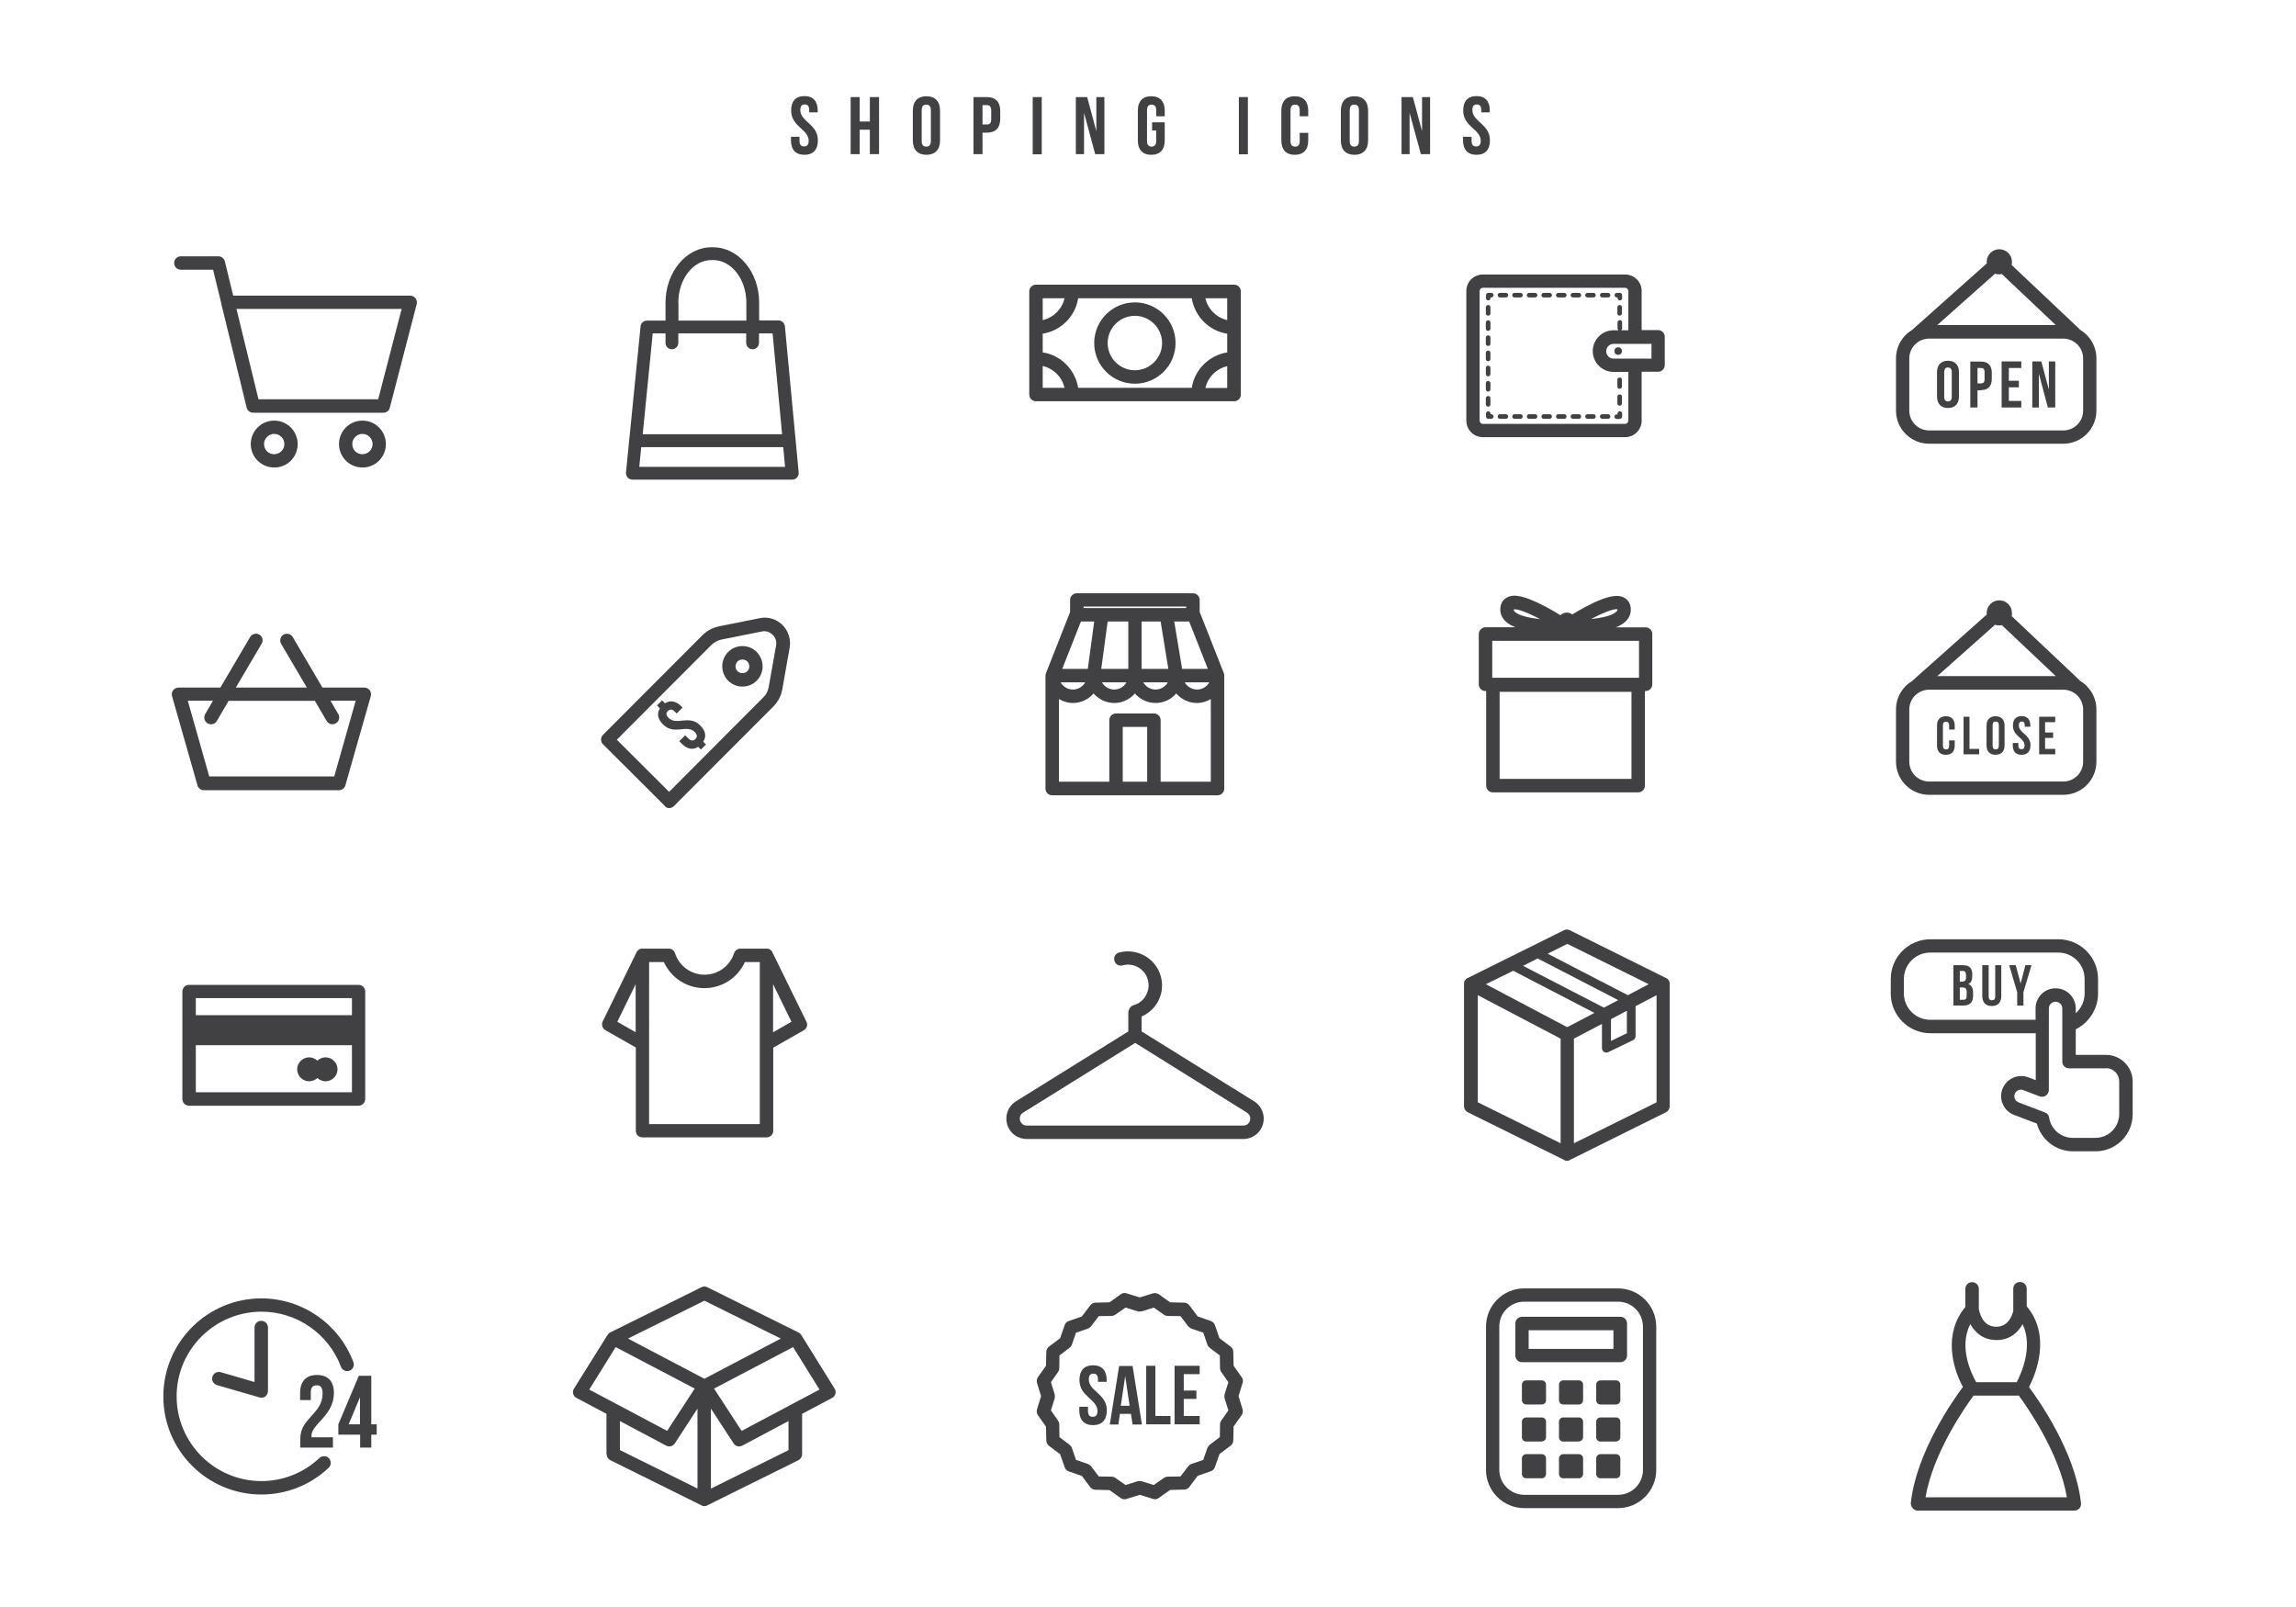 <?xml version="1.0" encoding="utf-8"?>
<!-- Generator: Adobe Illustrator 19.0.0, SVG Export Plug-In . SVG Version: 6.00 Build 0)  -->
<svg version="1.1" id="Layer_1" xmlns="http://www.w3.org/2000/svg" xmlns:xlink="http://www.w3.org/1999/xlink" x="0px" y="0px"
	 width="1400px" height="980px" viewBox="0 0 1400 980" enable-background="new 0 0 1400 980" xml:space="preserve">
<g id="XMLID_75_">
	<g id="XMLID_74_">
		<g id="XMLID_3_">
			<path id="XMLID_136_" fill="#414042" d="M129.9,164.4l5.1,20.9c0,0.1,0,0.1,0,0.2l15.4,63.1c0.4,1.8,2.1,3.1,4,3.1h79.4
				c1.9,0,3.5-1.3,3.9-3.1l16.4-63.2c0.3-1.2,0-2.5-0.7-3.5c-0.8-1-2-1.6-3.2-1.6h-108l-5.1-20.9c-0.4-1.8-2.1-3.1-4-3.1h-22.8
				c-2.3,0-4.1,1.8-4.1,4.1c0,2.3,1.8,4.1,4.1,4.1H129.9z M244.9,188.4l-14.3,55.1h-73l-13.4-55.1H244.9z"/>
			<path id="XMLID_133_" fill="#414042" d="M235.3,270.8c0-7.9-6.4-14.3-14.3-14.3c-7.9,0-14.3,6.4-14.3,14.3
				c0,7.9,6.4,14.3,14.3,14.3C228.8,285.2,235.3,278.8,235.3,270.8z M214.8,270.8c0-3.4,2.8-6.2,6.2-6.2c3.4,0,6.2,2.8,6.2,6.2
				c0,3.4-2.8,6.2-6.2,6.2C217.5,277,214.8,274.3,214.8,270.8z"/>
			<path id="XMLID_72_" fill="#414042" d="M181.5,270.8c0-7.9-6.4-14.3-14.3-14.3c-7.9,0-14.3,6.4-14.3,14.3
				c0,7.9,6.4,14.3,14.3,14.3C175.1,285.2,181.5,278.8,181.5,270.8z M161,270.8c0-3.4,2.8-6.2,6.2-6.2c3.4,0,6.2,2.8,6.2,6.2
				c0,3.4-2.8,6.2-6.2,6.2C163.7,277,161,274.3,161,270.8z"/>
		</g>
		<g id="XMLID_79_">
			<path id="XMLID_137_" fill="#414042" d="M716.8,209.2c0-13.7-11.1-24.8-24.8-24.8c-13.7,0-24.8,11.1-24.8,24.8
				s11.1,24.8,24.8,24.8C705.7,234,716.8,222.9,716.8,209.2z M675.4,209.2c0-9.2,7.5-16.6,16.6-16.6s16.6,7.5,16.6,16.6
				s-7.5,16.6-16.6,16.6S675.4,218.4,675.4,209.2z"/>
			<path id="XMLID_154_" fill="#414042" d="M653.7,244.7h76.8h22c2.3,0,4.1-1.8,4.1-4.1v-22v-18.9v-22c0-2.3-1.8-4.1-4.1-4.1h-22
				h-76.8h-22c-2.3,0-4.1,1.8-4.1,4.1v22v18.9v22c0,2.3,1.8,4.1,4.1,4.1H653.7z M748.3,236.6H735c1.5-6.6,6.7-11.8,13.3-13.3V236.6z
				 M748.3,181.9v13.3c-6.6-1.5-11.8-6.7-13.3-13.3H748.3z M635.8,181.9h13.3c-1.5,6.6-6.7,11.8-13.3,13.3V181.9z M635.8,203.5
				c11.1-1.8,19.9-10.5,21.6-21.6h69.3c1.8,11.1,10.5,19.9,21.6,21.6v11.4c-11.1,1.8-19.9,10.5-21.6,21.6h-69.3
				c-1.8-11.1-10.5-19.9-21.6-21.6V203.5z M635.8,223.2c6.6,1.5,11.8,6.7,13.3,13.3h-13.3V223.2z"/>
		</g>
		<g id="XMLID_4_">
			<path id="XMLID_41_" fill="#414042" d="M989,235.7v-4.1c0-0.8-0.6-1.4-1.4-1.4s-1.4,0.6-1.4,1.4v4.1c0,0.8,0.6,1.4,1.4,1.4
				S989,236.5,989,235.7z"/>
			<path id="XMLID_17_" fill="#414042" d="M989,246v-4.1c0-0.8-0.6-1.4-1.4-1.4s-1.4,0.6-1.4,1.4v4.1c0,0.8,0.6,1.4,1.4,1.4
				S989,246.8,989,246z"/>
			<path id="XMLID_25_" fill="#414042" d="M987.7,255.4c0.8,0,1.4-0.6,1.4-1.4v-1.8c0-0.8-0.6-1.4-1.4-1.4s-1.4,0.6-1.4,1.4v0.5
				h-0.5c-0.8,0-1.4,0.6-1.4,1.4c0,0.8,0.6,1.4,1.4,1.4H987.7z"/>
			<path id="XMLID_40_" fill="#414042" d="M944.9,255.4c0.8,0,1.4-0.6,1.4-1.4c0-0.8-0.6-1.4-1.4-1.4h-3.6c-0.8,0-1.4,0.6-1.4,1.4
				c0,0.8,0.6,1.4,1.4,1.4H944.9z"/>
			<path id="XMLID_43_" fill="#414042" d="M953.8,255.4c0.8,0,1.4-0.6,1.4-1.4c0-0.8-0.6-1.4-1.4-1.4h-3.6c-0.8,0-1.4,0.6-1.4,1.4
				c0,0.8,0.6,1.4,1.4,1.4H953.8z"/>
			<path id="XMLID_83_" fill="#414042" d="M927.1,255.4c0.8,0,1.4-0.6,1.4-1.4c0-0.8-0.6-1.4-1.4-1.4h-3.6c-0.8,0-1.4,0.6-1.4,1.4
				c0,0.8,0.6,1.4,1.4,1.4H927.1z"/>
			<path id="XMLID_84_" fill="#414042" d="M918.2,255.4c0.8,0,1.4-0.6,1.4-1.4c0-0.8-0.6-1.4-1.4-1.4h-3.6c-0.8,0-1.4,0.6-1.4,1.4
				c0,0.8,0.6,1.4,1.4,1.4H918.2z"/>
			<path id="XMLID_86_" fill="#414042" d="M936,255.4c0.8,0,1.4-0.6,1.4-1.4c0-0.8-0.6-1.4-1.4-1.4h-3.6c-0.8,0-1.4,0.6-1.4,1.4
				c0,0.8,0.6,1.4,1.4,1.4H936z"/>
			<path id="XMLID_100_" fill="#414042" d="M962.7,255.4c0.8,0,1.4-0.6,1.4-1.4c0-0.8-0.6-1.4-1.4-1.4h-3.6c-0.8,0-1.4,0.6-1.4,1.4
				c0,0.8,0.6,1.4,1.4,1.4H962.7z"/>
			<path id="XMLID_138_" fill="#414042" d="M980.5,255.4c0.8,0,1.4-0.6,1.4-1.4c0-0.8-0.6-1.4-1.4-1.4H977c-0.8,0-1.4,0.6-1.4,1.4
				c0,0.8,0.6,1.4,1.4,1.4H980.5z"/>
			<path id="XMLID_149_" fill="#414042" d="M971.6,255.4c0.8,0,1.4-0.6,1.4-1.4c0-0.8-0.6-1.4-1.4-1.4h-3.6c-0.8,0-1.4,0.6-1.4,1.4
				c0,0.8,0.6,1.4,1.4,1.4H971.6z"/>
			<path id="XMLID_150_" fill="#414042" d="M907.5,250.8c-0.8,0-1.4,0.6-1.4,1.4v1.8c0,0.8,0.6,1.4,1.4,1.4h1.8
				c0.8,0,1.4-0.6,1.4-1.4c0-0.8-0.6-1.4-1.4-1.4h-0.5v-0.5C908.8,251.4,908.2,250.8,907.5,250.8z"/>
			<path id="XMLID_151_" fill="#414042" d="M908.8,218.9v-3.7c0-0.8-0.6-1.4-1.4-1.4s-1.4,0.6-1.4,1.4v3.7c0,0.8,0.6,1.4,1.4,1.4
				S908.8,219.6,908.8,218.9z"/>
			<path id="XMLID_159_" fill="#414042" d="M908.8,246.6v-3.7c0-0.8-0.6-1.4-1.4-1.4s-1.4,0.6-1.4,1.4v3.7c0,0.8,0.6,1.4,1.4,1.4
				S908.8,247.4,908.8,246.6z"/>
			<path id="XMLID_160_" fill="#414042" d="M908.8,237.4v-3.7c0-0.8-0.6-1.4-1.4-1.4s-1.4,0.6-1.4,1.4v3.7c0,0.8,0.6,1.4,1.4,1.4
				S908.8,238.1,908.8,237.4z"/>
			<path id="XMLID_161_" fill="#414042" d="M908.8,191.1v-3.7c0-0.8-0.6-1.4-1.4-1.4s-1.4,0.6-1.4,1.4v3.7c0,0.8,0.6,1.4,1.4,1.4
				S908.8,191.9,908.8,191.1z"/>
			<path id="XMLID_162_" fill="#414042" d="M908.8,228.1v-3.7c0-0.8-0.6-1.4-1.4-1.4s-1.4,0.6-1.4,1.4v3.7c0,0.8,0.6,1.4,1.4,1.4
				S908.8,228.9,908.8,228.1z"/>
			<path id="XMLID_163_" fill="#414042" d="M908.8,200.4v-3.7c0-0.8-0.6-1.4-1.4-1.4s-1.4,0.6-1.4,1.4v3.7c0,0.8,0.6,1.4,1.4,1.4
				S908.8,201.1,908.8,200.4z"/>
			<path id="XMLID_164_" fill="#414042" d="M908.8,209.6v-3.7c0-0.8-0.6-1.4-1.4-1.4s-1.4,0.6-1.4,1.4v3.7c0,0.8,0.6,1.4,1.4,1.4
				S908.8,210.4,908.8,209.6z"/>
			<path id="XMLID_166_" fill="#414042" d="M908.8,181.9v-0.5h0.5c0.8,0,1.4-0.6,1.4-1.4s-0.6-1.4-1.4-1.4h-1.8
				c-0.8,0-1.4,0.6-1.4,1.4v1.8c0,0.8,0.6,1.4,1.4,1.4S908.8,182.6,908.8,181.9z"/>
			<path id="XMLID_167_" fill="#414042" d="M971.6,181.4c0.8,0,1.4-0.6,1.4-1.4s-0.6-1.4-1.4-1.4h-3.6c-0.8,0-1.4,0.6-1.4,1.4
				s0.6,1.4,1.4,1.4H971.6z"/>
			<path id="XMLID_179_" fill="#414042" d="M953.8,181.4c0.8,0,1.4-0.6,1.4-1.4s-0.6-1.4-1.4-1.4h-3.6c-0.8,0-1.4,0.6-1.4,1.4
				s0.6,1.4,1.4,1.4H953.8z"/>
			<path id="XMLID_181_" fill="#414042" d="M980.5,181.4c0.8,0,1.4-0.6,1.4-1.4s-0.6-1.4-1.4-1.4H977c-0.8,0-1.4,0.6-1.4,1.4
				s0.6,1.4,1.4,1.4H980.5z"/>
			<path id="XMLID_182_" fill="#414042" d="M962.7,181.4c0.8,0,1.4-0.6,1.4-1.4s-0.6-1.4-1.4-1.4h-3.6c-0.8,0-1.4,0.6-1.4,1.4
				s0.6,1.4,1.4,1.4H962.7z"/>
			<path id="XMLID_183_" fill="#414042" d="M944.9,181.4c0.8,0,1.4-0.6,1.4-1.4s-0.6-1.4-1.4-1.4h-3.6c-0.8,0-1.4,0.6-1.4,1.4
				s0.6,1.4,1.4,1.4H944.9z"/>
			<path id="XMLID_185_" fill="#414042" d="M918.2,181.4c0.8,0,1.4-0.6,1.4-1.4s-0.6-1.4-1.4-1.4h-3.6c-0.8,0-1.4,0.6-1.4,1.4
				s0.6,1.4,1.4,1.4H918.2z"/>
			<path id="XMLID_186_" fill="#414042" d="M927.1,181.4c0.8,0,1.4-0.6,1.4-1.4s-0.6-1.4-1.4-1.4h-3.6c-0.8,0-1.4,0.6-1.4,1.4
				s0.6,1.4,1.4,1.4H927.1z"/>
			<path id="XMLID_187_" fill="#414042" d="M936,181.4c0.8,0,1.4-0.6,1.4-1.4s-0.6-1.4-1.4-1.4h-3.6c-0.8,0-1.4,0.6-1.4,1.4
				s0.6,1.4,1.4,1.4H936z"/>
			<path id="XMLID_188_" fill="#414042" d="M987.7,183.2c0.8,0,1.4-0.6,1.4-1.4v-1.8c0-0.8-0.6-1.4-1.4-1.4h-1.8
				c-0.8,0-1.4,0.6-1.4,1.4s0.6,1.4,1.4,1.4h0.5v0.5C986.3,182.6,986.9,183.2,987.7,183.2z"/>
			<path id="XMLID_189_" fill="#414042" d="M989,191.1v-3.7c0-0.8-0.6-1.4-1.4-1.4s-1.4,0.6-1.4,1.4v3.7c0,0.8,0.6,1.4,1.4,1.4
				S989,191.8,989,191.1z"/>
			<path id="XMLID_198_" fill="#414042" d="M990.9,167.4h-86.7c-5.6,0-10.1,4.5-10.1,10.1v79c0,5.6,4.5,10.1,10.1,10.1h86.7
				c5.6,0,10.1-4.5,10.1-10.1v-29.8h10c2.3,0,4.1-1.8,4.1-4.1v-17.2c0-2.3-1.8-4.1-4.1-4.1h-10v-23.9
				C1001.1,172,996.5,167.4,990.9,167.4z M992.9,256.5c0,1.1-0.9,2-2,2h-86.7c-1.1,0-2-0.9-2-2v-79c0-1.1,0.9-2,2-2h86.7
				c1.1,0,2,0.9,2,2v23.9h-4.4c0.3-0.2,0.6-0.6,0.6-1.1v-3.7c0-0.8-0.6-1.4-1.4-1.4s-1.4,0.6-1.4,1.4v3.7c0,0.4,0.2,0.8,0.6,1.1h-3
				c-7,0-12.7,5.7-12.7,12.7s5.7,12.7,12.7,12.7h3.5c0.1,0,0.2,0.1,0.3,0.1s0.2,0,0.3-0.1h4.9V256.5z M1007,209.6v9.1h-23.1
				c-2.5,0-4.5-2-4.5-4.5s2-4.5,4.5-4.5H1007z"/>
			<circle id="XMLID_190_" fill="#414042" cx="986.7" cy="214.1" r="2.3"/>
		</g>
		<g id="XMLID_7_">
			<path id="XMLID_203_" fill="#414042" d="M1166.1,201.1c-6,3.5-10,10-10,17.5v31.8c0,11.2,9.1,20.2,20.2,20.2h81.8
				c11.2,0,20.2-9.1,20.2-20.2v-31.8c0-7.4-4-14-10-17.5c-0.1-0.2-0.3-0.3-0.4-0.5l-41.3-39c0.2-0.6,0.2-1.2,0.2-1.9
				c0-4.3-3.5-7.7-7.7-7.7c-4.3,0-7.7,3.5-7.7,7.7c0,0.3,0,0.6,0.1,0.9l-44.8,39.9C1166.4,200.7,1166.2,200.9,1166.1,201.1z
				 M1216.5,166.9c0.8,0.3,1.6,0.4,2.5,0.4c0.5,0,1.1-0.1,1.6-0.2l32.9,31.1h-72.2L1216.5,166.9z M1176.3,206.5h81.8
				c6.7,0,12.1,5.4,12.1,12.1v31.8c0,6.7-5.4,12.1-12.1,12.1h-81.8c-6.7,0-12.1-5.4-12.1-12.1v-31.8
				C1164.2,211.9,1169.6,206.5,1176.3,206.5z"/>
			<path id="XMLID_206_" fill="#414042" d="M1194.5,241.7v-14.6c0-4.5-2.4-7.1-6.7-7.1c-4.3,0-6.7,2.6-6.7,7.1v14.6
				c0,4.5,2.4,7.1,6.7,7.1C1192.2,248.8,1194.5,246.2,1194.5,241.7z M1185.5,242v-15.1c0-2,0.9-2.8,2.3-2.8c1.4,0,2.3,0.8,2.3,2.8
				V242c0,2-0.9,2.8-2.3,2.8C1186.4,244.8,1185.5,244,1185.5,242z"/>
			<path id="XMLID_207_" fill="#414042" d="M1207.9,237.9c4.4,0,6.6-2.4,6.6-6.9v-3.6c0-4.5-2.2-6.9-6.6-6.9h-6.5v28h4.4v-10.5
				H1207.9z M1205.8,224.4h2.1c1.4,0,2.2,0.6,2.2,2.6v4.2c0,2-0.8,2.6-2.2,2.6h-2.1V224.4z"/>
			<polygon id="XMLID_169_" fill="#414042" points="1232.5,224.4 1232.5,220.4 1220.5,220.4 1220.5,248.5 1232.5,248.5 
				1232.5,244.5 1224.9,244.5 1224.9,236.2 1231,236.2 1231,232.2 1224.9,232.2 1224.9,224.4 			"/>
			<polygon id="XMLID_26_" fill="#414042" points="1243.3,228.2 1248.7,248.5 1253.2,248.5 1253.2,220.4 1249.3,220.4 1249.3,237.2 
				1249.2,237.2 1244.7,220.4 1239.2,220.4 1239.2,248.5 1243.2,248.5 1243.2,228.2 			"/>
		</g>
		<path id="XMLID_173_" fill="#414042" d="M158.1,387c-1.9-1.1-4.4-0.5-5.6,1.5l-18.1,30.8h-25.5c-1.3,0-2.5,0.6-3.3,1.6
			c-0.8,1-1,2.3-0.7,3.6l15.5,54.4c0.5,1.8,2.1,3,3.9,3h82.4c1.8,0,3.4-1.2,3.9-3l15.5-54.4c0.3-1.2,0.1-2.6-0.7-3.6
			c-0.8-1-2-1.6-3.3-1.6h-25.5l-18.1-30.8c-1.1-1.9-3.6-2.6-5.6-1.5c-1.9,1.1-2.6,3.6-1.5,5.6l15.7,26.7h-43.3l15.7-26.7
			C160.7,390.6,160.1,388.1,158.1,387z M192,427.4l7.2,12.3c0.8,1.3,2.1,2,3.5,2c0.7,0,1.4-0.2,2.1-0.6c1.9-1.1,2.6-3.6,1.5-5.6
			l-4.8-8.2h15.4l-13.1,46.2h-76.2l-13.1-46.2h15.4l-4.8,8.2c-1.1,1.9-0.5,4.4,1.5,5.6c0.6,0.4,1.4,0.6,2.1,0.6c1.4,0,2.8-0.7,3.5-2
			l7.2-12.3H192z"/>
		<g id="XMLID_27_">
			<path id="XMLID_208_" fill="#414042" d="M1166.1,415.2c-6,3.5-10,10-10,17.5v31.8c0,11.2,9.1,20.2,20.2,20.2h81.8
				c11.2,0,20.2-9.1,20.2-20.2v-31.8c0-7.4-4-14-10-17.5c-0.1-0.2-0.3-0.3-0.4-0.5l-41.3-39c0.2-0.6,0.2-1.2,0.2-1.9
				c0-4.3-3.5-7.7-7.7-7.7c-4.3,0-7.7,3.5-7.7,7.7c0,0.3,0,0.6,0.1,0.9l-44.8,39.9C1166.4,414.8,1166.2,415,1166.1,415.2z
				 M1216.5,381c0.8,0.3,1.6,0.4,2.5,0.4c0.5,0,1.1-0.1,1.6-0.2l32.9,31.1h-72.2L1216.5,381z M1176.3,420.6h81.8
				c6.7,0,12.1,5.4,12.1,12.1v31.8c0,6.7-5.4,12.1-12.1,12.1h-81.8c-6.7,0-12.1-5.4-12.1-12.1v-31.8
				C1164.2,426,1169.6,420.6,1176.3,420.6z"/>
			<path id="XMLID_165_" fill="#414042" d="M1191.9,444.8v-2.2c0-3.7-1.8-5.8-5.4-5.8s-5.4,2.1-5.4,5.8v11.9c0,3.7,1.8,5.8,5.4,5.8
				s5.4-2.1,5.4-5.8v-3h-3.4v3.3c0,1.6-0.7,2.2-1.9,2.2c-1.1,0-1.9-0.6-1.9-2.2v-12.4c0-1.6,0.7-2.3,1.9-2.3c1.1,0,1.9,0.6,1.9,2.3
				v2.5H1191.9z"/>
			<polygon id="XMLID_16_" fill="#414042" points="1197.3,437.1 1197.3,460 1206.8,460 1206.8,456.7 1200.9,456.7 1200.9,437.1 			
				"/>
			<path id="XMLID_176_" fill="#414042" d="M1222.3,454.5v-11.9c0-3.7-1.9-5.8-5.5-5.8c-3.5,0-5.5,2.1-5.5,5.8v11.9
				c0,3.7,1.9,5.8,5.5,5.8C1220.4,460.2,1222.3,458.2,1222.3,454.5z M1215,454.7v-12.4c0-1.6,0.7-2.3,1.9-2.3c1.1,0,1.9,0.6,1.9,2.3
				v12.4c0,1.6-0.7,2.3-1.9,2.3C1215.7,457,1215,456.4,1215,454.7z"/>
			<path id="XMLID_28_" fill="#414042" d="M1227.3,453.1v1.4c0,3.7,1.8,5.8,5.4,5.8c3.5,0,5.4-2.1,5.4-5.8c0-2.6-0.9-4.5-4-7.2
				c-2.4-2.1-3.1-3.3-3.1-5c0-1.6,0.7-2.3,1.8-2.3c1.1,0,1.8,0.6,1.8,2.3v0.9h3.4v-0.7c0-3.7-1.8-5.8-5.3-5.8
				c-3.5,0-5.3,2.1-5.3,5.8c0,2.6,0.9,4.5,4,7.2c2.4,2.1,3.1,3.3,3.1,5c0,1.6-0.7,2.2-1.9,2.2c-1.1,0-1.9-0.6-1.9-2.2v-1.6H1227.3z"
				/>
			<polygon id="XMLID_37_" fill="#414042" points="1253.2,440.4 1253.2,437.1 1243.4,437.1 1243.4,460 1253.2,460 1253.2,456.7 
				1247,456.7 1247,450 1251.9,450 1251.9,446.7 1247,446.7 1247,440.4 			"/>
		</g>
		<path id="XMLID_211_" fill="#414042" d="M434.9,150.8h-1.1c-15.4,0-28,15.2-28,33.8v10.9h-11.3c-2,0-3.7,1.5-3.9,3.5l-8.9,89.2
			c-0.1,1.1,0.3,2.2,1,3s1.8,1.3,2.9,1.3h97.5c1.1,0,2.2-0.5,2.9-1.3c0.7-0.8,1.1-1.9,1-3l-8.4-89.2c-0.2-2-1.9-3.6-3.9-3.6h-11.8
			v-10.9C462.9,166,450.3,150.8,434.9,150.8z M413.6,184.6c0-14.3,9-26,20.2-26h1.1c11.1,0,20.2,11.7,20.2,26v10.9h-41.4V184.6z
			 M477.6,272.7l1.1,12h-88.9l1.2-12H477.6z M471.1,203.3l5.8,61.5h-85l6.1-61.5h7.8v5.8c0,2.2,1.8,3.9,3.9,3.9
			c2.2,0,3.9-1.8,3.9-3.9v-5.8H455v5.8c0,2.2,1.8,3.9,3.9,3.9c2.2,0,3.9-1.8,3.9-3.9v-5.8H471.1z"/>
		<path id="XMLID_221_" fill="#414042" d="M727.4,361.8h-70.8c-2.3,0-4.1,1.8-4.1,4.1v7.4c0,0.1-0.1,0.1-0.1,0.2l-14.6,37l0,0l0,0.1
			c-0.1,0.2-0.1,0.4-0.2,0.6c0,0.1,0,0.1,0,0.2c0,0.2-0.1,0.5-0.1,0.7c0,0,0,0,0,0v68.8c0,2.3,1.8,4.1,4.1,4.1h100.8
			c2.3,0,4.1-1.8,4.1-4.1V412c0,0,0,0,0,0c0-0.2,0-0.5-0.1-0.7c0-0.1,0-0.1,0-0.2c0-0.2-0.1-0.4-0.2-0.6l0-0.1l0,0l-14.6-37
			c0-0.1-0.1-0.1-0.1-0.2v-7.4C731.5,363.6,729.7,361.8,727.4,361.8z M660.7,369.9h62.6v0.9h-62.6V369.9z M696.1,407.9V379h11.6
			l4.7,28.9H696.1z M712.1,416.1c-1.4,2.6-4.3,4.4-7.5,4.4s-6-1.8-7.5-4.4H712.1z M671.5,407.9l3.9-28.9H688v28.9H671.5z
			 M686.9,416.1c-1.4,2.6-4.3,4.4-7.5,4.4c-3.2,0-6-1.8-7.5-4.4H686.9z M659.1,379h8.1l-3.9,28.9h-15.6L659.1,379z M661.7,416.1
			c-1.4,2.6-4.3,4.4-7.5,4.4c-3.2,0-6-1.8-7.5-4.4H661.7z M699.5,476.7h-14.9v-33.4h14.9V476.7z M738.4,476.7h-30.7v-37.5
			c0-2.3-1.8-4.1-4.1-4.1h-23.1c-2.3,0-4.1,1.8-4.1,4.1v37.5h-30.7v-50.4c2.5,1.5,5.4,2.4,8.5,2.4c5,0,9.5-2.2,12.6-5.8
			c3.1,3.5,7.6,5.8,12.6,5.8s9.5-2.2,12.6-5.8c3.1,3.5,7.6,5.8,12.6,5.8c5,0,9.5-2.2,12.6-5.8c3.1,3.5,7.6,5.8,12.6,5.8
			c3.1,0,6-0.9,8.5-2.4V476.7z M729.9,420.5c-3.2,0-6-1.8-7.5-4.4h15C735.9,418.7,733.1,420.5,729.9,420.5z M736.5,407.9h-15.7
			L716,379h9.1L736.5,407.9z"/>
		<path id="XMLID_214_" fill="#414042" d="M901.7,386.7v30.6c0,2.3,1.8,4.1,4.1,4.1h0.4v57.7c0,2.3,1.8,4.1,4.1,4.1h88.6
			c2.3,0,4.1-1.8,4.1-4.1v-57.7h0.4c2.3,0,4.1-1.8,4.1-4.1v-30.6c0-2.3-1.8-4.1-4.1-4.1h-18.2c2.4-0.9,4.4-2.1,5.9-3.5
			c2.1-2,3.2-4.4,3.3-7c0.1-4.7-2.4-6.7-4-7.6c-3-1.6-8.4-2.5-23.5,5.5c-3,1.6-5.9,3.3-8.2,4.7c-0.9-0.7-2-1.1-3.3-1.1
			c-1.5,0-2.9,0.6-3.9,1.6c-2.5-1.6-5.7-3.5-9.2-5.3c-15.1-8-20.5-7.2-23.5-5.5c-1.5,0.8-4.1,2.9-4,7.6c0.1,2.6,1.2,5,3.3,7
			c1.5,1.4,3.6,2.6,5.9,3.5h-18.2C903.5,382.6,901.7,384.4,901.7,386.7z M994.8,475h-80.4v-53.1h80.4V475z M985.6,371.5
			c0.2,0,0.4,0,0.6,0.1c0,0.1,0,0.2,0,0.3c0,0.2,0,0.6-0.7,1.2c-2.4,2.3-8.6,3.7-15.4,4.4C977,373.9,982.9,371.5,985.6,371.5z
			 M923.7,373.1c-0.7-0.6-0.7-1-0.7-1.2c0-0.1,0-0.2,0-0.3c2.3-0.4,8.7,2,16.1,6C932.3,376.8,926.1,375.4,923.7,373.1z M909.9,390.8
			h89.5v22.5h-89.5V390.8z"/>
		<g id="XMLID_5_">
			<path id="XMLID_143_" fill="#414042" d="M218.6,674.3c2.3,0,4.1-1.8,4.1-4.1v-65.5c0-2.3-1.8-4.1-4.1-4.1H115.3
				c-2.3,0-4.1,1.8-4.1,4.1v65.5c0,2.3,1.8,4.1,4.1,4.1H218.6z M119.4,608.7h95.2v10.4h-95.2V608.7z M119.4,637.4h95.2v28.7h-95.2
				V637.4z"/>
			<path id="XMLID_82_" fill="#414042" d="M193.5,657.4c1.3,1.2,3.1,2,5,2c4,0,7.3-3.3,7.3-7.3c0-4-3.3-7.3-7.3-7.3
				c-1.9,0-3.7,0.8-5,2c-1.3-1.2-3.1-2-5-2c-4,0-7.3,3.3-7.3,7.3c0,4,3.3,7.3,7.3,7.3C190.4,659.4,192.2,658.6,193.5,657.4z"/>
		</g>
		<path id="XMLID_140_" fill="#414042" d="M391.7,693.6h75.7c2.3,0,4.1-1.8,4.1-4.1v-50.6l18.6-10.6c1.9-1.1,2.6-3.4,1.6-5.3
			L471,580.8c0-0.1-0.1-0.1-0.1-0.2c-0.1-0.1-0.1-0.3-0.2-0.4c-0.1-0.1-0.2-0.2-0.2-0.3c-0.1-0.1-0.2-0.2-0.3-0.3
			c-0.1-0.1-0.2-0.2-0.3-0.3c-0.1-0.1-0.2-0.2-0.3-0.2c-0.1-0.1-0.2-0.1-0.3-0.2c-0.1-0.1-0.2-0.1-0.4-0.2c-0.1,0-0.3-0.1-0.4-0.1
			c-0.1,0-0.2-0.1-0.4-0.1c-0.2,0-0.3,0-0.5,0c-0.1,0-0.2,0-0.2,0h-15.9c-1.8,0-3.3,1.1-3.9,2.8c-2.5,7.8-9.8,13.1-18,13.1
			c-8.2,0-15.5-5.3-18-13.1c-0.5-1.7-2.1-2.8-3.9-2.8h-15.9c-0.1,0-0.2,0-0.2,0c-0.2,0-0.3,0-0.5,0c-0.1,0-0.2,0.1-0.4,0.1
			c-0.1,0-0.3,0.1-0.4,0.1c-0.1,0-0.2,0.1-0.4,0.2c-0.1,0.1-0.2,0.1-0.3,0.2c-0.1,0.1-0.2,0.1-0.3,0.2c-0.1,0.1-0.2,0.2-0.3,0.3
			c-0.1,0.1-0.2,0.2-0.3,0.3c-0.1,0.1-0.2,0.2-0.3,0.3c-0.1,0.1-0.2,0.2-0.2,0.4c0,0.1-0.1,0.1-0.1,0.2l-20.6,42.1
			c-0.9,1.9-0.2,4.3,1.6,5.3l18.6,10.6v50.6C387.6,691.8,389.4,693.6,391.7,693.6z M471.4,600.2l11.2,22.9l-11.2,6.4V600.2z
			 M395.7,586.7h9.1c4.4,9.6,13.9,15.9,24.7,15.9c10.8,0,20.3-6.3,24.7-15.9h9.1v98.8h-67.5V586.7z M376.4,623.1l11.2-22.9v29.3
			L376.4,623.1z"/>
		<path id="XMLID_117_" fill="#414042" d="M691.2,613c-1.4,0.4-2.4,1.5-2.8,2.8c-0.3,0.5-0.4,1.1-0.4,1.8V629l-68.5,42.6
			c-4.8,3-6.9,8.6-5.4,14c1.5,5.4,6.4,9,12,9h132c5.6,0,10.4-3.6,12-9c1.5-5.4-0.6-11-5.4-14L696.1,629v-9.1
			c4.1-1.8,7.5-4.8,9.8-8.8c2.7-4.8,3.4-10.4,1.9-15.7c-3-11-14.5-17.5-25.5-14.5c-2.2,0.6-3.4,2.8-2.8,5c0.6,2.2,2.8,3.4,5,2.8
			c6.7-1.8,13.6,2.1,15.4,8.8c0.9,3.2,0.5,6.6-1.2,9.5C697.1,610.1,694.4,612.1,691.2,613z M760.3,678.5c2.5,1.6,2.1,4.1,1.9,4.8
			c-0.2,0.7-1.1,3.1-4.1,3.1h-132c-3,0-3.9-2.4-4.1-3.1c-0.2-0.7-0.7-3.2,1.9-4.8l68.3-42.5L760.3,678.5z"/>
		<path id="XMLID_180_" fill="#414042" d="M953.8,707.4c0,0,0.1,0,0.1,0.1c0.1,0,0.1,0,0.2,0.1c0.2,0.1,0.4,0.2,0.6,0.2
			c0,0,0.1,0,0.1,0c0.2,0,0.5,0.1,0.7,0.1c0.2,0,0.5,0,0.7-0.1c0,0,0.1,0,0.1,0c0.2,0,0.4-0.1,0.6-0.2c0.1,0,0.1,0,0.1-0.1
			c0.1,0,0.1,0,0.2-0.1l58.6-29.1c1.4-0.7,2.3-2.1,2.3-3.7v-74.6c0-0.1,0-0.1,0-0.2c0-0.1,0-0.2,0-0.2c0-0.2-0.1-0.5-0.1-0.7
			c0,0,0,0,0-0.1c-0.1-0.2-0.2-0.4-0.3-0.6c0,0,0-0.1,0-0.1c0,0,0-0.1-0.1-0.1c-0.1-0.2-0.2-0.4-0.4-0.5c0,0,0,0,0-0.1
			c-0.1-0.2-0.3-0.3-0.5-0.5c-0.1,0-0.1-0.1-0.2-0.1c-0.1-0.1-0.3-0.2-0.4-0.3c-0.1,0-0.1-0.1-0.2-0.1c0,0,0,0-0.1,0l-58.6-29.1
			c-1.1-0.6-2.5-0.6-3.6,0l-58.6,29.1c0,0,0,0-0.1,0c-0.1,0-0.1,0.1-0.2,0.1c-0.2,0.1-0.3,0.2-0.4,0.3c-0.1,0-0.1,0.1-0.2,0.1
			c-0.2,0.2-0.3,0.3-0.5,0.5c0,0,0,0,0,0.1c-0.1,0.2-0.3,0.4-0.4,0.5c0,0,0,0.1-0.1,0.1c0,0,0,0.1,0,0.1c-0.1,0.2-0.2,0.4-0.3,0.6
			c0,0,0,0,0,0.1c-0.1,0.2-0.1,0.4-0.1,0.7c0,0.1,0,0.2,0,0.2c0,0.1,0,0.1,0,0.2v74.6c0,1.5,0.9,3,2.3,3.7L953.8,707.4z
			 M1010.2,672.2l-50.5,25v-63.8l17.1-9l0,14.8c0,0.9,0.5,1.8,1.3,2.3c0.4,0.3,0.9,0.4,1.4,0.4c0.4,0,0.8-0.1,1.2-0.3l15.1-7.3
			c0.9-0.5,1.5-1.4,1.5-2.4l0-18.3l12.8-6.7V672.2z M982.3,621.5l9.7-5.1l0,13.7l-9.7,4.7L982.3,621.5z M955.7,575.6l49.6,24.6
			l-12.7,6.7l-48.9-25.3L955.7,575.6z M937.6,584.5l49.1,25.4l-8.7,4.6L928.7,589L937.6,584.5z M922.7,592l49.5,25.7l-16.6,8.7
			L906,600.2L922.7,592z M901.1,606.9l50.5,26.5v63.8l-50.5-25V606.9z"/>
		<g id="XMLID_36_">
			<path id="XMLID_114_" fill="#414042" d="M1279.3,605.9V597c0-13.4-10.9-24.2-24.2-24.2h-78c-13.4,0-24.2,10.9-24.2,24.2v8.9
				c0,13.4,10.9,24.2,24.2,24.2h64.2v28.6l-4.5-1.7c-6.3-2.4-13.4,0.8-15.8,7.1c-1.2,3.1-1.1,6.4,0.3,9.4c1.3,3,3.8,5.3,6.8,6.4
				l13.9,5.3c2.6,9.8,11.6,16.9,21.9,16.9h13.9c12.5,0,22.6-10.1,22.6-22.6v-20c0-8.9-7.3-16.2-16.2-16.2h-18.5v-15.6
				C1273.9,623.6,1279.3,615.1,1279.3,605.9z M1284.2,651.4c4.4,0,8,3.6,8,8v20c0,8-6.5,14.5-14.5,14.5h-13.9
				c-7.1,0-13.3-5.3-14.3-12.3c-0.2-1.5-1.2-2.7-2.6-3.2l-16-6.1c-1-0.4-1.8-1.1-2.3-2.1c-0.4-1-0.5-2.1-0.1-3.1
				c0.6-1.6,2.2-2.6,3.8-2.6c0.5,0,1,0.1,1.4,0.3l10,3.8c1.2,0.5,2.7,0.3,3.8-0.5s1.8-2,1.8-3.4V615c0-2.3,1.8-4.1,4.1-4.1
				c2.3,0,4.1,1.8,4.1,4.1v32.4c0,2.3,1.8,4.1,4.1,4.1H1284.2z M1253.4,602.7c-6.8,0-12.2,5.5-12.2,12.2v7H1177
				c-8.9,0-16.1-7.2-16.1-16.1V597c0-8.9,7.2-16.1,16.1-16.1h78c8.9,0,16.1,7.2,16.1,16.1v8.9c0,4.6-2,9-5.4,12v-3
				C1265.7,608.2,1260.2,602.7,1253.4,602.7z"/>
			<path id="XMLID_102_" fill="#414042" d="M1202.6,595.2v-0.9c0-3.8-1.7-5.7-5.7-5.7h-5.8v24.6h6.1c3.9,0,5.9-2,5.9-5.8v-2
				c0-2.6-0.8-4.5-2.9-5.3C1201.9,599.3,1202.6,597.7,1202.6,595.2z M1194.9,592.1h1.9c1.4,0,2,0.8,2,2.5v1.4c0,2-0.9,2.6-2.3,2.6
				h-1.5V592.1z M1199.2,607.3c0,1.8-0.7,2.4-2,2.4h-2.2v-7.5h1.7c1.8,0,2.5,0.7,2.5,3V607.3z"/>
			<path id="XMLID_13_" fill="#414042" d="M1208.7,588.6v18.7c0,3.9,2,6.2,5.8,6.2c3.8,0,5.8-2.2,5.8-6.2v-18.7h-3.7v19
				c0,1.8-0.8,2.4-2,2.4c-1.2,0-2-0.6-2-2.4v-19H1208.7z"/>
			<polygon id="XMLID_30_" fill="#414042" points="1233.8,613.2 1233.8,605.1 1238.7,588.6 1235,588.6 1232.1,599.8 1229.1,588.6 
				1225.1,588.6 1230,605.1 1230,613.2 			"/>
		</g>
		<g id="XMLID_10_">
			<path id="XMLID_31_" fill="#414042" d="M158.3,852.2c0.4,0.1,0.8,0.2,1.1,0.2c0.9,0,1.7-0.3,2.4-0.8c1-0.8,1.6-2,1.6-3.3v-38.7
				c0-2.3-1.8-4.1-4.1-4.1c-2.3,0-4.1,1.8-4.1,4.1v33.2l-20.6-6c-2.2-0.6-4.4,0.6-5.1,2.8c-0.6,2.2,0.6,4.4,2.8,5.1L158.3,852.2z"/>
			<path id="XMLID_32_" fill="#414042" d="M183.1,882.8H203v-6.3h-13c-0.1-0.3-0.1-0.6-0.1-0.9c0-7.2,13.7-12.3,13.7-26.1
				c0-7-3.5-11-10.3-11c-6.8,0-10.3,4-10.3,11v4.3h6.5v-4.7c0-3.1,1.4-4.3,3.6-4.3s3.6,1.1,3.6,5c0,12.6-13.6,14.8-13.6,27.6V882.8z
				"/>
			<path id="XMLID_93_" fill="#414042" d="M218.8,839l-12.5,29.6v6.3h13.3v7.9h6.8v-7.9h3.3v-6.3h-3.3V839H218.8z M219.5,868.6h-6.9
				l6.9-16.5V868.6z"/>
			<path id="XMLID_12_" fill="#414042" d="M159.5,799.9c21.5,0,40.9,13.5,48.4,33.6c0.8,2.1,3.1,3.2,5.2,2.4
				c2.1-0.8,3.2-3.1,2.4-5.2c-8.7-23.3-31.2-38.9-56.1-38.9c-33,0-59.8,26.8-59.8,59.8s26.8,59.8,59.8,59.8c15.3,0,29.9-5.8,41-16.3
				c1.6-1.5,1.7-4.1,0.2-5.8c-1.5-1.6-4.1-1.7-5.8-0.2c-9.6,9.1-22.2,14.1-35.4,14.1c-28.5,0-51.7-23.2-51.7-51.7
				S131,799.9,159.5,799.9z"/>
		</g>
		<path id="XMLID_120_" fill="#414042" d="M369.9,886.8c0,1.5,0.9,3,2.3,3.7l55.5,27.5c0,0,0.1,0,0.2,0.1c0,0,0.1,0,0.2,0.1
			c0.2,0.1,0.4,0.2,0.6,0.2c0,0,0.1,0,0.1,0c0.2,0,0.5,0.1,0.7,0.1c0.2,0,0.5,0,0.7-0.1c0,0,0.1,0,0.1,0c0.2,0,0.4-0.1,0.6-0.2
			c0.1,0,0.1,0,0.2-0.1c0,0,0.1,0,0.2-0.1l55.5-27.5c1.4-0.7,2.3-2.1,2.3-3.7v-24.6l18.3-9.7c1-0.5,1.7-1.5,2-2.5
			c0.3-1.1,0.1-2.3-0.5-3.2L488.5,814c0-0.1-0.1-0.1-0.2-0.2c-0.1-0.1-0.1-0.2-0.2-0.3c0,0-0.1-0.1-0.1-0.1
			c-0.1-0.1-0.2-0.2-0.3-0.2c-0.1-0.1-0.1-0.1-0.2-0.2c0,0-0.1-0.1-0.1-0.1c-0.1-0.1-0.2-0.1-0.3-0.2c-0.1-0.1-0.2-0.1-0.3-0.2
			c0,0,0,0-0.1,0L431.3,785c-1.1-0.6-2.5-0.6-3.6,0l-55.5,27.5c0,0,0,0-0.1,0c-0.1,0-0.2,0.1-0.3,0.2c-0.1,0.1-0.2,0.1-0.3,0.2
			c0,0-0.1,0.1-0.1,0.1c-0.1,0.1-0.1,0.1-0.2,0.2c-0.1,0.1-0.2,0.2-0.2,0.2c0,0-0.1,0.1-0.1,0.1c-0.1,0.1-0.1,0.2-0.2,0.3
			c-0.1,0.1-0.1,0.1-0.2,0.2l-20.5,32.8c-0.6,1-0.8,2.1-0.5,3.2c0.3,1.1,1,2,2,2.5l18.3,9.7c0,0,0,0,0,0V886.8z M425.4,907.8
			l-47.4-23.5v-17.7l28.2,15c0.6,0.3,1.3,0.5,1.9,0.5c1.3,0,2.6-0.7,3.4-1.9l13.8-21.2V907.8z M480.9,884.3l-47.4,23.5V859
			l13.8,21.2c0.8,1.2,2.1,1.9,3.4,1.9c0.6,0,1.3-0.2,1.9-0.5l28.2-15V884.3z M499.7,847.4l-47.5,25.2l-16.8-25.8l48.2-25.3
			L499.7,847.4z M429.5,793.2l46.6,23.1l-46.6,24.5l-46.6-24.5L429.5,793.2z M359.3,847.4l16.1-25.9l48.2,25.3l-16.8,25.8
			L359.3,847.4z"/>
		<g id="XMLID_8_">
			<path id="XMLID_97_" fill="#414042" d="M632.9,863.1l4.9,6.9l0.2,8.5c0,1.3,0.6,2.4,1.6,3.2l6.8,5.1l2.8,8
				c0.4,1.2,1.3,2.1,2.5,2.5l8,2.8l5.1,6.8c0.8,1,1.9,1.6,3.2,1.6l8.5,0.2l6.9,4.9c0.7,0.5,1.5,0.7,2.3,0.7c0.4,0,0.8-0.1,1.2-0.2
				l8.1-2.5l8.1,2.5c1.2,0.4,2.5,0.2,3.5-0.6l6.9-4.9l8.5-0.2c1.3,0,2.4-0.6,3.2-1.6l5.1-6.8l8-2.8c1.2-0.4,2.1-1.3,2.5-2.5l2.8-8
				l6.8-5.1c1-0.8,1.6-1.9,1.6-3.2l0.2-8.5l4.9-6.9c0.7-1,0.9-2.3,0.6-3.5l-2.5-8.1l2.5-8.1c0.4-1.2,0.2-2.5-0.6-3.5l-4.9-6.9
				l-0.2-8.5c0-1.3-0.6-2.4-1.6-3.2l-6.8-5.1l-2.8-8c-0.4-1.2-1.3-2.1-2.5-2.5l-8-2.8l-5.1-6.8c-0.8-1-1.9-1.6-3.2-1.6l-8.5-0.2
				l-6.9-4.9c-1-0.7-2.3-0.9-3.5-0.6l-8.1,2.5l-8.1-2.5c-1.2-0.4-2.5-0.2-3.5,0.6l-6.9,4.9l-8.5,0.2c-1.3,0-2.4,0.6-3.2,1.6
				l-5.1,6.8l-8,2.8c-1.2,0.4-2.1,1.3-2.5,2.5l-2.8,8l-6.8,5.1c-1,0.8-1.6,1.9-1.6,3.2l-0.2,8.5l-4.9,6.9c-0.7,1-0.9,2.3-0.6,3.5
				l2.5,8.1l-2.5,8.1C632,860.8,632.2,862.1,632.9,863.1z M645.2,836.6c0.5-0.7,0.7-1.5,0.7-2.3l0.1-7.7l6.2-4.7
				c0.6-0.5,1.1-1.2,1.4-1.9l2.5-7.3l7.3-2.5c0.8-0.3,1.4-0.8,1.9-1.4l4.7-6.2l7.7-0.1c0.8,0,1.6-0.3,2.3-0.7l6.3-4.4l7.4,2.3
				c0.8,0.2,1.6,0.2,2.4,0l7.4-2.3l6.3,4.4c0.7,0.5,1.5,0.7,2.3,0.7l7.7,0.1l4.7,6.2c0.5,0.6,1.2,1.1,1.9,1.4l7.3,2.5l2.5,7.3
				c0.3,0.8,0.8,1.4,1.4,1.9l6.2,4.7l0.1,7.7c0,0.8,0.3,1.6,0.7,2.3l4.4,6.3l-2.3,7.4c-0.2,0.8-0.2,1.6,0,2.4l2.3,7.4l-4.4,6.3
				c-0.5,0.7-0.7,1.5-0.7,2.3l-0.1,7.7l-6.2,4.7c-0.6,0.5-1.1,1.2-1.4,1.9l-2.5,7.3l-7.3,2.5c-0.8,0.3-1.4,0.8-1.9,1.4l-4.7,6.2
				l-7.7,0.1c-0.8,0-1.6,0.3-2.3,0.7l-6.3,4.4l-7.4-2.3c-0.8-0.2-1.6-0.2-2.4,0l-7.4,2.3l-6.3-4.4c-0.7-0.5-1.5-0.7-2.3-0.7
				l-7.7-0.1l-4.7-6.2c-0.5-0.6-1.2-1.1-1.9-1.4l-7.3-2.5l-2.5-7.3c-0.3-0.8-0.8-1.4-1.4-1.9l-6.2-4.7l-0.1-7.7
				c0-0.8-0.3-1.6-0.7-2.3l-4.4-6.3l2.3-7.4c0.2-0.8,0.2-1.6,0-2.4l-2.3-7.4L645.2,836.6z"/>
			<path id="XMLID_20_" fill="#414042" d="M658.1,857.9v2.2c0,5.7,2.9,9,8.4,9c5.5,0,8.4-3.3,8.4-9c0-10.2-11-11.6-11-18.9
				c0-2.6,1-3.5,2.8-3.5c1.8,0,2.8,1,2.8,3.5v1.5h5.3v-1.1c0-5.7-2.8-9-8.3-9c-5.5,0-8.3,3.3-8.3,9c0,10.2,11,11.6,11,18.9
				c0,2.6-1.1,3.5-2.9,3.5s-2.9-0.9-2.9-3.5v-2.6H658.1z"/>
			<path id="XMLID_87_" fill="#414042" d="M689.6,862.2l1,6.5h5.7l-5.7-35.7h-8.2l-5.7,35.7h5.2l1-6.5H689.6z M686.1,839.2l2.7,18.1
				h-5.4L686.1,839.2z"/>
			<polygon id="XMLID_11_" fill="#414042" points="698.9,832.9 698.9,868.6 713.7,868.6 713.7,863.5 704.5,863.5 704.5,832.9 			"/>
			<polygon id="XMLID_14_" fill="#414042" points="731.5,838 731.5,832.9 716.2,832.9 716.2,868.6 731.5,868.6 731.5,863.5 
				721.8,863.5 721.8,853.1 729.5,853.1 729.5,848 721.8,848 721.8,838 			"/>
		</g>
		<path id="XMLID_104_" fill="#414042" d="M1166.4,919.9c0.8,0.9,1.9,1.3,3,1.3h95.5c1.2,0,2.3-0.5,3-1.3c0.8-0.9,1.1-2,1-3.2
			c-3.3-31.2-26.3-63.6-31.7-70.8c4.3-8.4,13.6-31.4-1.4-49.3v-10.7c0-2.3-1.8-4.1-4.1-4.1c-2.3,0-4.1,1.8-4.1,4.1v13.5
			c-0.7,3.1-3.1,9.7-10.4,9.7c-8.5,0-10.3-9.1-10.6-10.9v-12.2c0-2.3-1.8-4.1-4.1-4.1c-2.3,0-4.1,1.8-4.1,4.1v11
			c-13.6,16.4-7.8,37.3-1.5,48.8c-5.1,6.8-28.5,39.5-31.8,71C1165.2,917.9,1165.6,919,1166.4,919.9z M1201.4,807.4
			c2.8,5.1,7.7,9.8,16,9.8c8.1,0,13.1-4.6,15.9-9.7c6.5,13.7-0.7,29.9-3.6,35.4H1205C1202,837.6,1194.2,821.6,1201.4,807.4z
			 M1203.4,851.1h27.6c5,6.8,24.7,34.9,29.3,62h-86.2C1178.7,886,1198.3,857.9,1203.4,851.1z"/>
		<g id="XMLID_29_">
			<path id="XMLID_45_" fill="#414042" d="M408,492.8c1,0,2.1-0.4,2.9-1.2l60.6-60.7c2.9-2.9,4.8-6.5,5.5-10.5l4.5-25.4
				c0.9-5.1-0.8-10.3-4.4-13.9c-3.7-3.6-8.9-5.2-13.9-4.1l-24.5,4.9c-4,0.8-7.6,2.7-10.5,5.6l-60.5,60.6c-0.8,0.8-1.2,1.8-1.2,2.9
				c0,1.1,0.4,2.1,1.2,2.9l37.7,37.6C405.9,492.4,406.9,492.8,408,492.8z M433.7,393.4c1.7-1.7,3.9-2.9,6.3-3.4l24.5-4.9
				c2.4-0.5,4.9,0.2,6.6,2c1.8,1.7,2.6,4.1,2.1,6.6l-4.5,25.4c-0.4,2.3-1.5,4.5-3.2,6.1L408,482.9l-31.9-31.8L433.7,393.4z"/>
			<path id="XMLID_48_" fill="#414042" d="M452.7,418.7c3.3,0,6.4-1.3,8.7-3.6c4.8-4.8,4.8-12.6,0-17.5c-2.3-2.3-5.4-3.6-8.7-3.6
				c0,0,0,0,0,0c-3.3,0-6.4,1.3-8.7,3.6c-4.8,4.8-4.8,12.6,0,17.5C446.3,417.4,449.4,418.7,452.7,418.7
				C452.6,418.7,452.7,418.7,452.7,418.7z M449.7,403.4c0.8-0.8,1.8-1.2,3-1.2c0,0,0,0,0,0c1.1,0,2.2,0.4,3,1.2
				c1.6,1.6,1.6,4.3,0,5.9c-0.8,0.8-1.8,1.2-3,1.2c0,0,0,0,0,0c-1.1,0-2.2-0.4-3-1.2C448.1,407.7,448.1,405,449.7,403.4z"/>
			<path id="XMLID_15_" fill="#414042" d="M411.6,434.1l1,1l3.6-3.6l-0.8-0.8c-3.2-3.2-6.7-3.9-9.9-1.8l-1.8-1.8l-3.1,3.1l1.8,1.8
				c-2.1,3.2-1.3,6.6,1.9,9.8c6.8,6.8,14.4-0.3,19.3,4.6c1.7,1.7,1.6,3.1,0.4,4.3c-1.2,1.2-2.6,1.3-4.3-0.4l-1.9-1.9l-3.6,3.6
				l1.6,1.6c3.2,3.2,6.7,4,9.9,1.8l1.7,1.7l3.1-3.1l-1.7-1.7c2.1-3.2,1.4-6.7-1.8-9.9c-6.8-6.8-14.4,0.3-19.3-4.6
				c-1.7-1.7-1.7-3-0.5-4.2C408.6,432.4,409.9,432.3,411.6,434.1z"/>
		</g>
		<g id="XMLID_46_">
			<path id="XMLID_38_" fill="#414042" d="M988,830.7c2.3,0,4.1-1.8,4.1-4.1v-19.5c0-2.3-1.8-4.1-4.1-4.1h-59.9
				c-2.3,0-4.1,1.8-4.1,4.1v19.5c0,2.3,1.8,4.1,4.1,4.1H988z M932.1,811.2h51.7v11.4h-51.7V811.2z"/>
			<path id="XMLID_55_" fill="#414042" d="M986.6,919.7c12.9,0,23.3-10.5,23.3-23.3V809c0-12.9-10.5-23.3-23.3-23.3h-57.2
				c-12.9,0-23.3,10.5-23.3,23.3v87.4c0,12.9,10.5,23.3,23.3,23.3H986.6z M914.2,896.3V809c0-8.4,6.8-15.2,15.2-15.2h57.2
				c8.4,0,15.2,6.8,15.2,15.2v87.4c0,8.4-6.8,15.2-15.2,15.2h-57.2C921,911.5,914.2,904.7,914.2,896.3z"/>
			<path id="XMLID_18_" fill="#414042" d="M940.1,856.5c1.4,0,2.6-1.1,2.6-2.6v-9.5c0-1.4-1.1-2.6-2.6-2.6h-9.5
				c-1.4,0-2.6,1.1-2.6,2.6v9.5c0,1.4,1.1,2.6,2.6,2.6H940.1z"/>
			<path id="XMLID_24_" fill="#414042" d="M962.7,856.5c1.4,0,2.6-1.1,2.6-2.6v-9.5c0-1.4-1.1-2.6-2.6-2.6h-9.5
				c-1.4,0-2.6,1.1-2.6,2.6v9.5c0,1.4,1.1,2.6,2.6,2.6H962.7z"/>
			<path id="XMLID_33_" fill="#414042" d="M985.4,856.5c1.4,0,2.6-1.1,2.6-2.6v-9.5c0-1.4-1.1-2.6-2.6-2.6h-9.5
				c-1.4,0-2.6,1.1-2.6,2.6v9.5c0,1.4,1.1,2.6,2.6,2.6H985.4z"/>
			<path id="XMLID_49_" fill="#414042" d="M940.1,879c1.4,0,2.6-1.1,2.6-2.6V867c0-1.4-1.1-2.6-2.6-2.6h-9.5c-1.4,0-2.6,1.1-2.6,2.6
				v9.5c0,1.4,1.1,2.6,2.6,2.6H940.1z"/>
			<path id="XMLID_50_" fill="#414042" d="M962.7,879c1.4,0,2.6-1.1,2.6-2.6V867c0-1.4-1.1-2.6-2.6-2.6h-9.5c-1.4,0-2.6,1.1-2.6,2.6
				v9.5c0,1.4,1.1,2.6,2.6,2.6H962.7z"/>
			<path id="XMLID_52_" fill="#414042" d="M985.4,879c1.4,0,2.6-1.1,2.6-2.6V867c0-1.4-1.1-2.6-2.6-2.6h-9.5c-1.4,0-2.6,1.1-2.6,2.6
				v9.5c0,1.4,1.1,2.6,2.6,2.6H985.4z"/>
			<path id="XMLID_53_" fill="#414042" d="M940.1,901.5c1.4,0,2.6-1.1,2.6-2.6v-9.5c0-1.4-1.1-2.6-2.6-2.6h-9.5
				c-1.4,0-2.6,1.1-2.6,2.6v9.5c0,1.4,1.1,2.6,2.6,2.6H940.1z"/>
			<path id="XMLID_56_" fill="#414042" d="M962.7,901.5c1.4,0,2.6-1.1,2.6-2.6v-9.5c0-1.4-1.1-2.6-2.6-2.6h-9.5
				c-1.4,0-2.6,1.1-2.6,2.6v9.5c0,1.4,1.1,2.6,2.6,2.6H962.7z"/>
			<path id="XMLID_57_" fill="#414042" d="M985.4,901.5c1.4,0,2.6-1.1,2.6-2.6v-9.5c0-1.4-1.1-2.6-2.6-2.6h-9.5
				c-1.4,0-2.6,1.1-2.6,2.6v9.5c0,1.4,1.1,2.6,2.6,2.6H985.4z"/>
		</g>
	</g>
	<g id="XMLID_76_">
		<path id="XMLID_58_" fill="#414042" d="M482.3,83.5v2.1c0,5.6,2.8,8.8,8.2,8.8s8.2-3.2,8.2-8.8c0-10-10.7-11.3-10.7-18.5
			c0-2.5,1-3.4,2.7-3.4c1.7,0,2.7,0.9,2.7,3.4v1.4h5.2v-1.1c0-5.6-2.7-8.8-8.1-8.8s-8.1,3.2-8.1,8.8c0,10,10.7,11.3,10.7,18.5
			c0,2.5-1.1,3.4-2.8,3.4c-1.7,0-2.8-0.9-2.8-3.4v-2.5H482.3z"/>
		<polygon id="XMLID_60_" fill="#414042" points="518.7,59.2 518.7,94 524.2,94 524.2,79.1 530.4,79.1 530.4,94 536,94 536,59.2 
			530.4,59.2 530.4,74.1 524.2,74.1 524.2,59.2 		"/>
		<path id="XMLID_65_" fill="#414042" d="M573.2,85.7V67.5c0-5.6-2.9-8.8-8.3-8.8c-5.4,0-8.3,3.2-8.3,8.8v18.1
			c0,5.6,2.9,8.8,8.3,8.8C570.2,94.4,573.2,91.2,573.2,85.7z M562,86V67.2c0-2.5,1.1-3.4,2.8-3.4s2.8,0.9,2.8,3.4V86
			c0,2.5-1.1,3.4-2.8,3.4S562,88.5,562,86z"/>
		<path id="XMLID_77_" fill="#414042" d="M601.7,80.9c5.5,0,8.2-3,8.2-8.6v-4.5c0-5.6-2.7-8.6-8.2-8.6h-8.1V94h5.5V80.9H601.7z
			 M599.1,64.1h2.6c1.7,0,2.7,0.8,2.7,3.3v5.2c0,2.5-0.9,3.3-2.7,3.3h-2.6V64.1z"/>
		<rect id="XMLID_61_" x="629.7" y="59.2" fill="#414042" width="5.5" height="34.9"/>
		<polygon id="XMLID_62_" fill="#414042" points="667.8,94 673.4,94 673.4,59.2 668.5,59.2 668.5,80 662.9,59.2 656,59.2 656,94 
			661,94 661,68.8 		"/>
		<path id="XMLID_69_" fill="#414042" d="M710.2,70.9v-3.4c0-5.6-2.8-8.8-8.2-8.8c-5.4,0-8.2,3.2-8.2,8.8v18.1
			c0,5.6,2.8,8.8,8.2,8.8c5.4,0,8.2-3.2,8.2-8.8V74.6h-7.7v5h2.5V86c0,2.5-1.1,3.4-2.8,3.4s-2.8-0.9-2.8-3.4V67.2
			c0-2.5,1.1-3.4,2.8-3.4s2.8,0.9,2.8,3.4v3.7H710.2z"/>
		<rect id="XMLID_78_" x="755.4" y="59.2" fill="#414042" width="5.5" height="34.9"/>
		<path id="XMLID_80_" fill="#414042" d="M797.7,70.9v-3.4c0-5.6-2.8-8.8-8.2-8.8c-5.4,0-8.2,3.2-8.2,8.8v18.1
			c0,5.6,2.8,8.8,8.2,8.8c5.4,0,8.2-3.2,8.2-8.8V81h-5.2v5c0,2.5-1.1,3.4-2.8,3.4s-2.8-0.9-2.8-3.4V67.2c0-2.5,1.1-3.4,2.8-3.4
			s2.8,0.9,2.8,3.4v3.7H797.7z"/>
		<path id="XMLID_95_" fill="#414042" d="M834.2,85.7V67.5c0-5.6-2.9-8.8-8.3-8.8c-5.4,0-8.3,3.2-8.3,8.8v18.1
			c0,5.6,2.9,8.8,8.3,8.8C831.2,94.4,834.2,91.2,834.2,85.7z M823,86V67.2c0-2.5,1.1-3.4,2.8-3.4s2.8,0.9,2.8,3.4V86
			c0,2.5-1.1,3.4-2.8,3.4S823,88.5,823,86z"/>
		<polygon id="XMLID_85_" fill="#414042" points="866.4,94 872,94 872,59.2 867.1,59.2 867.1,80 861.5,59.2 854.6,59.2 854.6,94 
			859.5,94 859.5,68.8 		"/>
		<path id="XMLID_88_" fill="#414042" d="M892.1,83.5v2.1c0,5.6,2.8,8.8,8.2,8.8c5.4,0,8.2-3.2,8.2-8.8c0-10-10.7-11.3-10.7-18.5
			c0-2.5,1-3.4,2.7-3.4s2.7,0.9,2.7,3.4v1.4h5.2v-1.1c0-5.6-2.7-8.8-8.1-8.8s-8.1,3.2-8.1,8.8c0,10,10.7,11.3,10.7,18.5
			c0,2.5-1.1,3.4-2.8,3.4s-2.8-0.9-2.8-3.4v-2.5H892.1z"/>
	</g>
</g>
</svg>

